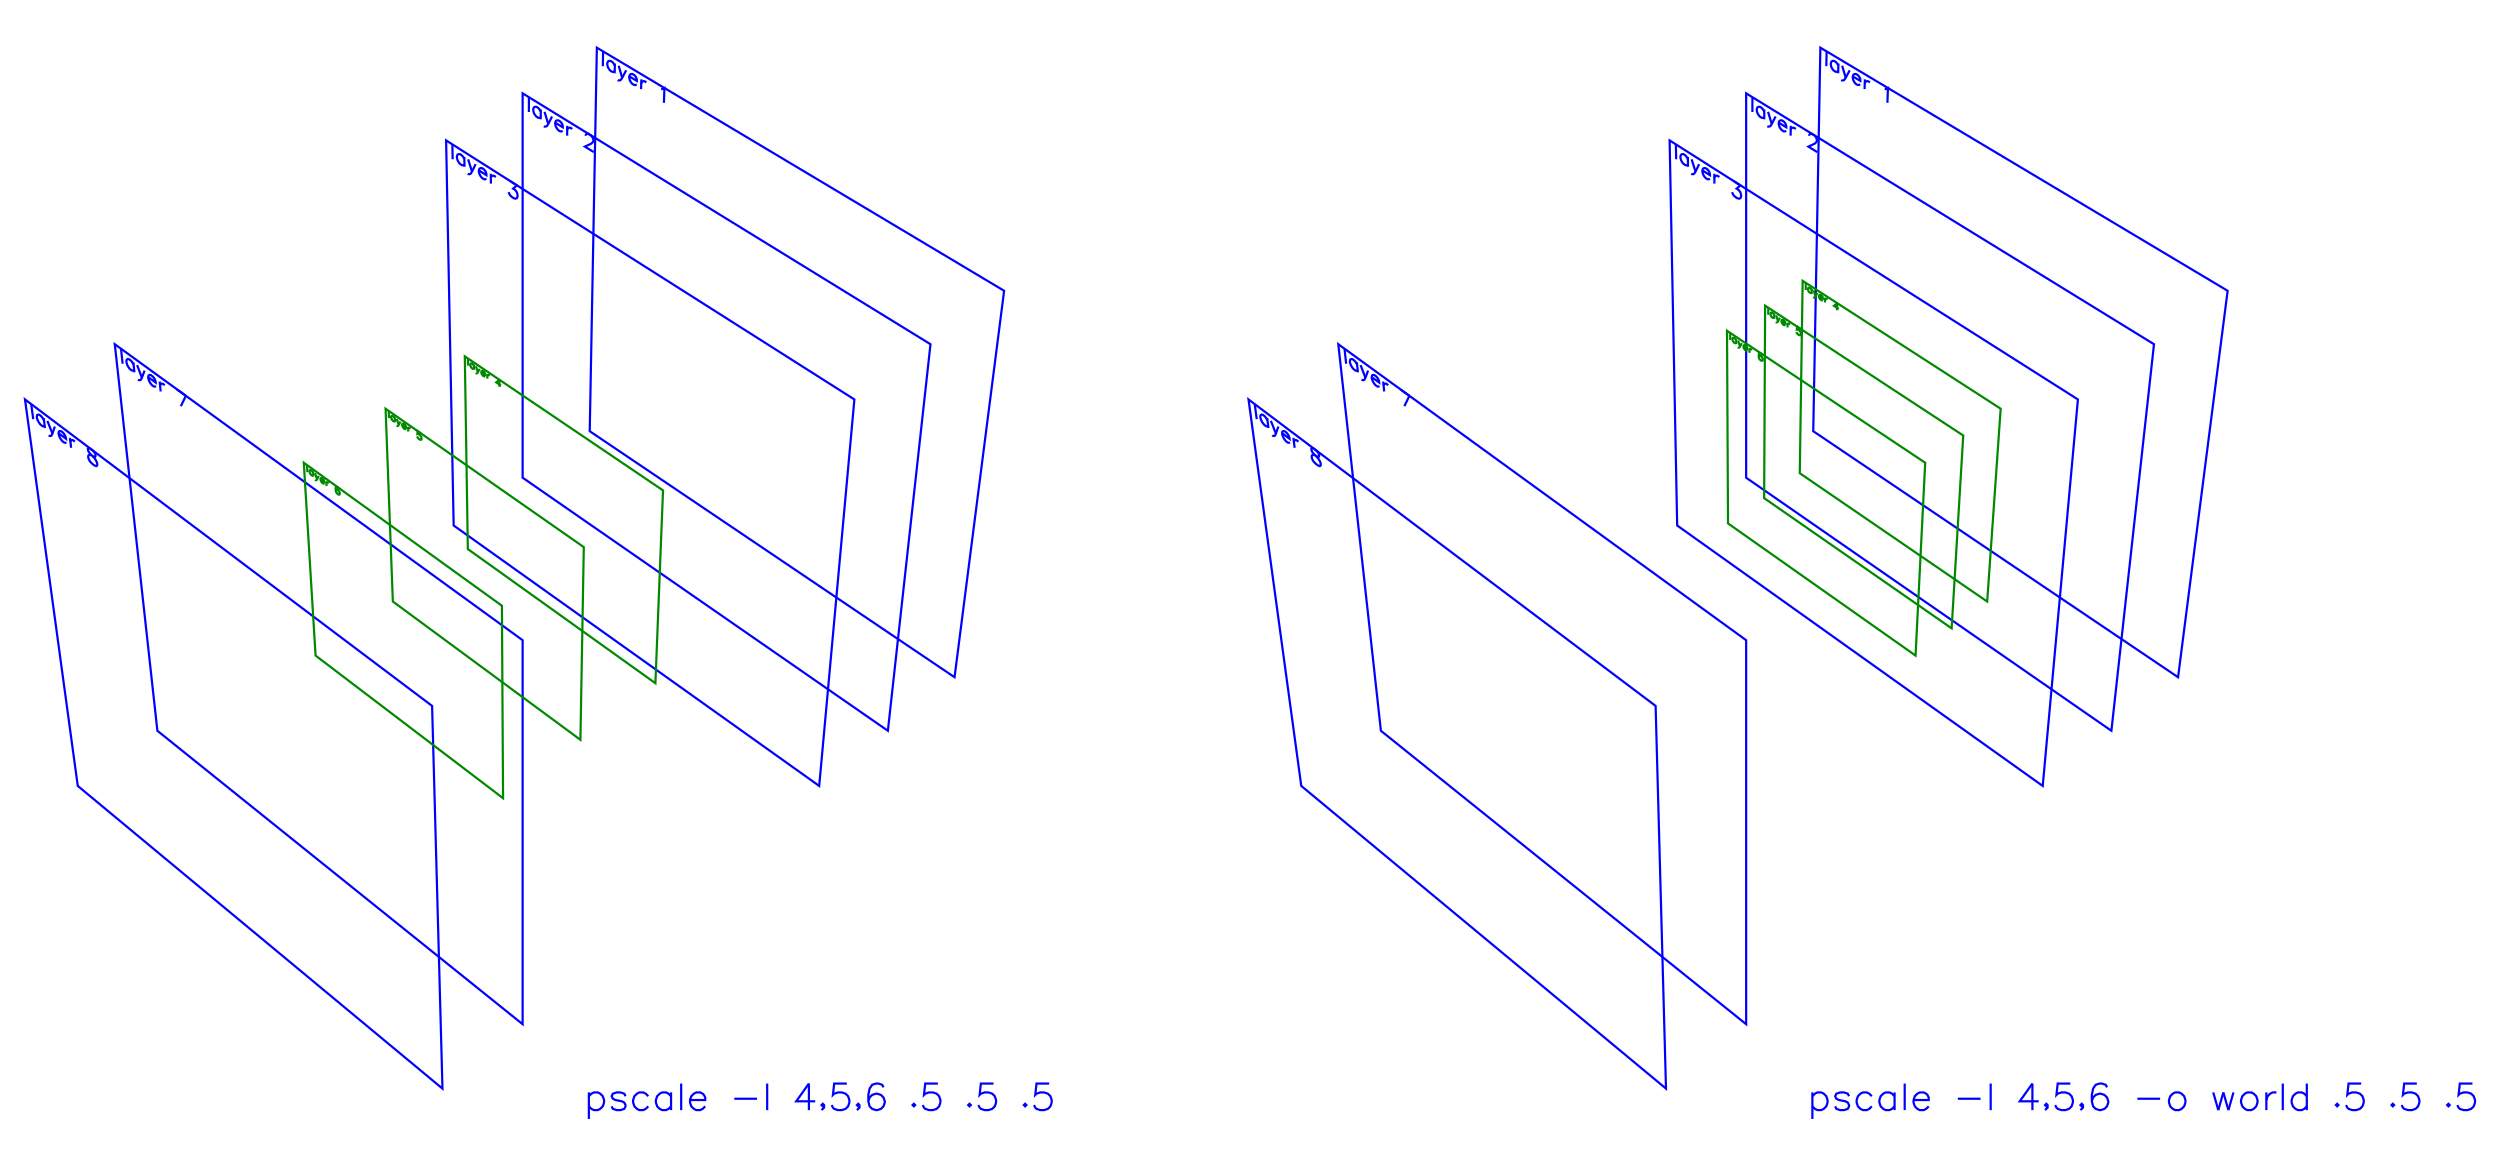 <svg xmlns="http://www.w3.org/2000/svg" xmlns:cc="http://creativecommons.org/ns" xmlns:ev="http://www.w3.org/2001/xml-events" xmlns:rdf="http://www.w3.org/1999/02/22-rdf-syntax-ns" xmlns:xlink="http://www.w3.org/1999/xlink" width="30cm" height="14cm" baseProfile="tiny" version="1.2" viewBox="0 0 1133.858 529.134"><g id="layer9" fill="none" stroke="#00f" style="display:inline"><polygon points="270.701 21.632 267.47 195.579 432.929 307.149 455.41 131.889"/><line x1="273.542" x2="273.408" y1="23.358" y2="30.017"/><line x1="278.885" x2="278.782" y1="28.804" y2="33.241"/><polyline points="278.862 29.757 278.309 28.782 277.748 28.125 276.897 27.616 276.323 27.594 275.742 27.89 275.439 28.672 275.425 29.305 275.688 30.424 276.24 31.396 276.799 32.051 277.648 32.561 278.222 32.585 278.804 32.292"/><line x1="280.591" x2="282.189" y1="29.825" y2="35.285"/><polyline points="284.012 31.87 282.189 35.285 281.589 36.208 281.005 36.498 280.43 36.472 280.147 36.302"/><polyline points="285.389 34.63 288.82 36.684 288.839 36.049 288.57 35.242 288.293 34.753 287.729 34.093 286.87 33.579 286.289 33.555 285.7 33.848 285.389 34.63 285.372 35.264 285.632 36.385 286.185 37.361 286.747 38.019 287.604 38.533 288.184 38.56 288.775 38.269"/><line x1="290.884" x2="290.751" y1="35.979" y2="40.421"/><polyline points="290.827 37.886 291.142 37.105 291.736 36.813 292.321 36.838 293.184 37.354"/><polyline points="299.855 40.368 300.446 40.395 301.35 39.958 301.11 46.636"/><polygon points="237.037 42.339 237.037 216.665 402.692 331.441 422.016 156.124"/><line x1="239.88" x2="239.869" y1="44.118" y2="50.8"/><line x1="245.265" x2="245.244" y1="49.671" y2="54.123"/><polyline points="245.261 50.627 244.695 49.639 244.128 48.971 243.277 48.446 242.708 48.415 242.139 48.702 241.853 49.482 241.852 50.118 242.132 51.246 242.696 52.23 243.261 52.897 244.111 53.422 244.679 53.455 245.249 53.171"/><line x1="246.972" x2="248.653" y1="50.723" y2="56.23"/><polyline points="250.394 52.831 248.653 56.23 248.076 57.146 247.504 57.428 246.935 57.394 246.651 57.218"/><polyline points="251.807 55.623 255.24 57.742 255.247 57.105 254.966 56.29 254.683 55.795 254.113 55.123 253.254 54.593 252.678 54.559 252.101 54.844 251.807 55.623 251.802 56.26 252.079 57.39 252.645 58.378 253.213 59.048 254.07 59.578 254.645 59.614 255.224 59.332"/><line x1="257.269" x2="257.219" y1="57.067" y2="61.524"/><polyline points="257.248 58.98 257.546 58.201 258.128 57.918 258.707 57.953 259.57 58.485"/><polyline points="265.643 61.581 265.648 61.261 265.949 60.8 266.244 60.658 266.829 60.695 267.99 61.409 268.565 62.087 268.85 62.586 269.129 63.405 269.118 64.044 268.816 64.504 268.219 65.104 265.272 66.502 269.321 69.005"/><polygon points="202.332 63.687 205.755 238.339 371.548 356.461 387.503 181.171"/><line x1="205.174" x2="205.295" y1="65.52" y2="72.225"/><line x1="210.602" x2="210.669" y1="71.185" y2="75.651"/><polyline points="210.617 72.144 210.039 71.144 209.466 70.463 208.614 69.922 208.052 69.881 207.496 70.159 207.229 70.937 207.24 71.575 207.539 72.711 208.115 73.708 208.686 74.387 209.536 74.929 210.098 74.972 210.655 74.696"/><line x1="212.309" x2="214.077" y1="72.27" y2="77.824"/><polyline points="215.731 74.444 214.077 77.824 213.526 78.734 212.966 79.007 212.403 78.962 212.12 78.781"/><polyline points="217.181 77.27 220.614 79.455 220.608 78.816 220.316 77.994 220.026 77.492 219.45 76.807 218.59 76.261 218.022 76.217 217.457 76.493 217.181 77.27 217.189 77.909 217.485 79.047 218.063 80.048 218.637 80.731 219.494 81.277 220.063 81.323 220.629 81.05"/><line x1="222.606" x2="222.643" y1="78.813" y2="83.284"/><polyline points="222.622 80.732 222.901 79.956 223.471 79.681 224.044 79.727 224.907 80.275"/><polyline points="231.253 82.067 234.447 84.093 232.71 85.554 233.58 86.107 234.161 86.796 234.452 87.301 234.743 88.445 234.744 89.085 234.455 89.858 233.877 90.127 233.009 89.893 232.142 89.34 231.274 88.468 230.984 87.965 230.693 87.143"/><polygon points="52.058 156.124 71.382 331.441 237.037 464.526 237.037 290.368"/><line x1="54.885" x2="55.621" y1="158.203" y2="164.975"/><line x1="60.485" x2="60.962" y1="164.358" y2="168.868"/><polyline points="60.588 165.327 59.955 164.27 59.356 163.537 58.509 162.922 57.98 162.835 57.486 163.071 57.309 163.833 57.378 164.478 57.763 165.648 58.394 166.7 58.991 167.431 59.835 168.047 60.364 168.136 60.86 167.903"/><line x1="62.182" x2="64.35" y1="165.591" y2="171.337"/><polyline points="65.584 168.063 64.35 171.337 63.918 172.209 63.42 172.438 62.89 172.347 62.608 172.141"/><polyline points="67.202 171.032 70.616 173.516 70.551 172.871 70.201 172.018 69.884 171.488 69.281 170.751 68.427 170.13 67.89 170.039 67.387 170.271 67.202 171.032 67.268 171.676 67.65 172.849 68.283 173.906 68.884 174.641 69.736 175.262 70.273 175.355 70.777 175.126"/><line x1="72.421" x2="72.868" y1="173.032" y2="177.544"/><polyline points="72.612 174.969 72.802 174.209 73.31 173.979 73.851 174.071 74.71 174.696"/><line x1="84.285" x2="82.031" y1="179.541" y2="184.222"/><line x1="80.24" x2="84.285" y1="176.605" y2="179.541"/><polygon points="11.339 181.171 35.271 356.461 200.684 493.732 195.977 320.166"/><line x1="14.157" x2="15.073" y1="183.32" y2="190.102"/><line x1="19.8" x2="20.396" y1="189.61" y2="194.126"/><polyline points="19.928 190.58 19.28 189.509 18.674 188.762 17.831 188.126 17.312 188.025 16.837 188.248 16.686 189.005 16.772 189.65 17.182 190.828 17.828 191.896 18.432 192.641 19.273 193.277 19.792 193.38 20.269 193.161"/><line x1="21.491" x2="23.773" y1="190.885" y2="196.679"/><polyline points="24.882 193.441 23.773 196.679 23.378 197.538 22.899 197.755 22.378 197.65 22.098 197.437"/><polyline points="26.547 196.448 29.951 199.016 29.869 198.37 29.503 197.51 29.178 196.972 28.569 196.22 27.717 195.578 27.191 195.474 26.706 195.692 26.547 196.448 26.631 197.093 27.038 198.274 27.686 199.345 28.294 200.095 29.143 200.737 29.669 200.844 30.155 200.629"/><line x1="31.698" x2="32.265" y1="198.579" y2="203.097"/><polyline points="31.942 200.518 32.105 199.764 32.594 199.548 33.124 199.654 33.98 200.3"/><polygon points="40.872 203.432 40.048 203.106 39.839 203.538 39.917 204.186 40.283 205.051 40.897 205.808 42.086 206.998 42.988 207.973 43.641 209.054 44.006 209.917 44.121 210.885 43.91 211.312 43.66 211.417 42.837 211.087 41.689 210.219 40.79 209.247 40.464 208.708 40.099 207.847 39.982 206.88 40.191 206.451 40.687 206.238 41.511 206.565 42.623 207.109 43.16 207.22 43.372 206.789 43.294 206.141 42.929 205.275 42.025 204.299"/><line x1="267.077" x2="267.077" y1="495.458" y2="507.502"/><polyline points="267.077 497.179 268.224 496.032 269.371 495.458 271.092 495.458 272.239 496.032 273.386 497.179 273.959 498.899 273.959 500.046 273.386 501.767 272.239 502.914 271.092 503.488 269.371 503.488 268.224 502.914 267.077 501.767"/><polyline points="283.709 497.179 283.136 496.032 281.415 495.458 279.695 495.458 277.974 496.032 277.401 497.179 277.974 498.326 279.121 498.899 281.989 499.473 283.136 500.046 283.709 501.193 283.709 501.767 283.136 502.914 281.415 503.488 279.695 503.488 277.974 502.914 277.401 501.767"/><polyline points="294.033 497.179 292.886 496.032 291.739 495.458 290.018 495.458 288.871 496.032 287.724 497.179 287.15 498.899 287.15 500.046 287.724 501.767 288.871 502.914 290.018 503.488 291.739 503.488 292.886 502.914 294.033 501.767"/><line x1="304.356" x2="304.356" y1="495.458" y2="503.488"/><polyline points="304.356 497.179 303.209 496.032 302.062 495.458 300.341 495.458 299.194 496.032 298.047 497.179 297.474 498.899 297.474 500.046 298.047 501.767 299.194 502.914 300.341 503.488 302.062 503.488 303.209 502.914 304.356 501.767"/><line x1="308.944" x2="308.944" y1="491.444" y2="503.488"/><polyline points="312.959 498.899 319.841 498.899 319.841 497.752 319.268 496.605 318.694 496.032 317.547 495.458 315.827 495.458 314.679 496.032 313.532 497.179 312.959 498.899 312.959 500.046 313.532 501.767 314.679 502.914 315.827 503.488 317.547 503.488 318.694 502.914 319.841 501.767"/><line x1="333.032" x2="343.356" y1="498.326" y2="498.326"/><line x1="347.944" x2="347.944" y1="491.444" y2="503.488"/><polyline points="366.87 491.444 361.135 499.473 369.738 499.473"/><line x1="366.87" x2="366.87" y1="491.444" y2="503.488"/><polyline points="373.752 501.193 373.179 501.767 372.605 501.193 373.179 500.62 373.752 501.193 373.752 502.341 372.605 503.488"/><polyline points="384.076 491.444 378.34 491.444 377.767 496.605 378.34 496.032 380.061 495.458 381.782 495.458 383.502 496.032 384.649 497.179 385.223 498.899 385.223 500.046 384.649 501.767 383.502 502.914 381.782 503.488 380.061 503.488 378.34 502.914 377.767 502.341 377.193 501.193"/><polyline points="389.811 501.193 389.237 501.767 388.664 501.193 389.237 500.62 389.811 501.193 389.811 502.341 388.664 503.488"/><polyline points="400.708 493.164 400.134 492.017 398.414 491.444 397.267 491.444 395.546 492.017 394.399 493.738 393.825 496.605 393.825 499.473 394.399 501.767 395.546 502.914 397.267 503.488 397.84 503.488 399.561 502.914 400.708 501.767 401.281 500.046 401.281 499.473 400.708 497.752 399.561 496.605 397.84 496.032 397.267 496.032 395.546 496.605 394.399 497.752 393.825 499.473"/><polygon points="414.472 500.62 413.899 501.193 414.472 501.767 415.046 501.193"/><polyline points="425.369 491.444 419.634 491.444 419.06 496.605 419.634 496.032 421.355 495.458 423.075 495.458 424.796 496.032 425.943 497.179 426.516 498.899 426.516 500.046 425.943 501.767 424.796 502.914 423.075 503.488 421.355 503.488 419.634 502.914 419.06 502.341 418.487 501.193"/><polygon points="439.707 500.62 439.134 501.193 439.707 501.767 440.281 501.193"/><polyline points="450.604 491.444 444.869 491.444 444.296 496.605 444.869 496.032 446.59 495.458 448.31 495.458 450.031 496.032 451.178 497.179 451.751 498.899 451.751 500.046 451.178 501.767 450.031 502.914 448.31 503.488 446.59 503.488 444.869 502.914 444.296 502.341 443.722 501.193"/><polygon points="464.942 500.62 464.369 501.193 464.942 501.767 465.516 501.193"/><polyline points="475.839 491.444 470.104 491.444 469.531 496.605 470.104 496.032 471.825 495.458 473.545 495.458 475.266 496.032 476.413 497.179 476.986 498.899 476.986 500.046 476.413 501.767 475.266 502.914 473.545 503.488 471.825 503.488 470.104 502.914 469.531 502.341 468.957 501.193"/><polygon points="825.618 21.632 822.387 195.579 987.845 307.149 1010.326 131.889"/><line x1="828.459" x2="828.325" y1="23.358" y2="30.017"/><line x1="833.801" x2="833.698" y1="28.804" y2="33.241"/><polyline points="833.779 29.757 833.226 28.782 832.665 28.125 831.814 27.616 831.24 27.594 830.659 27.89 830.356 28.672 830.342 29.305 830.605 30.424 831.157 31.396 831.716 32.051 832.565 32.561 833.139 32.585 833.721 32.292"/><line x1="835.508" x2="837.106" y1="29.825" y2="35.285"/><polyline points="838.928 31.87 837.106 35.285 836.506 36.208 835.922 36.498 835.347 36.472 835.064 36.302"/><polyline points="840.306 34.63 843.737 36.684 843.755 36.049 843.487 35.242 843.21 34.753 842.646 34.093 841.787 33.579 841.206 33.555 840.617 33.848 840.306 34.63 840.289 35.264 840.548 36.385 841.102 37.361 841.664 38.019 842.521 38.533 843.101 38.56 843.691 38.269"/><line x1="845.801" x2="845.668" y1="35.979" y2="40.421"/><polyline points="845.744 37.886 846.059 37.105 846.653 36.813 847.237 36.838 848.101 37.354"/><polyline points="854.772 40.368 855.362 40.395 856.266 39.958 856.027 46.636"/><polygon points="791.954 42.339 791.954 216.665 957.609 331.441 976.933 156.124"/><line x1="794.797" x2="794.786" y1="44.118" y2="50.8"/><line x1="800.182" x2="800.161" y1="49.671" y2="54.123"/><polyline points="800.178 50.627 799.612 49.639 799.045 48.971 798.194 48.446 797.625 48.415 797.056 48.702 796.77 49.482 796.769 50.118 797.049 51.246 797.613 52.23 798.178 52.897 799.028 53.422 799.596 53.455 800.166 53.171"/><line x1="801.889" x2="803.57" y1="50.723" y2="56.23"/><polyline points="805.311 52.831 803.57 56.23 802.993 57.146 802.421 57.428 801.852 57.394 801.568 57.218"/><polyline points="806.724 55.623 810.157 57.742 810.163 57.105 809.883 56.29 809.6 55.795 809.03 55.123 808.17 54.593 807.595 54.559 807.018 54.844 806.724 55.623 806.719 56.26 806.996 57.39 807.562 58.378 808.13 59.048 808.987 59.578 809.562 59.614 810.141 59.332"/><line x1="812.186" x2="812.135" y1="57.067" y2="61.524"/><polyline points="812.164 58.98 812.462 58.201 813.045 57.918 813.624 57.953 814.487 58.485"/><polyline points="820.56 61.581 820.565 61.261 820.865 60.8 821.16 60.658 821.746 60.695 822.907 61.409 823.482 62.087 823.767 62.586 824.046 63.405 824.034 64.044 823.733 64.504 823.135 65.104 820.189 66.502 824.237 69.005"/><polygon points="757.248 63.687 760.672 238.339 926.465 356.461 942.42 181.171"/><line x1="760.091" x2="760.212" y1="65.52" y2="72.225"/><line x1="765.519" x2="765.586" y1="71.185" y2="75.651"/><polyline points="765.534 72.144 764.956 71.144 764.383 70.463 763.531 69.922 762.969 69.881 762.413 70.159 762.146 70.937 762.157 71.575 762.456 72.711 763.032 73.708 763.603 74.387 764.453 74.929 765.014 74.972 765.572 74.696"/><line x1="767.226" x2="768.994" y1="72.27" y2="77.824"/><polyline points="770.648 74.444 768.994 77.824 768.442 78.734 767.883 79.007 767.32 78.962 767.037 78.781"/><polyline points="772.098 77.27 775.531 79.455 775.525 78.816 775.233 77.994 774.943 77.492 774.367 76.807 773.507 76.261 772.938 76.217 772.373 76.493 772.098 77.27 772.106 77.909 772.402 79.047 772.98 80.048 773.554 80.731 774.411 81.277 774.98 81.323 775.546 81.05"/><line x1="777.523" x2="777.56" y1="78.813" y2="83.284"/><polyline points="777.539 80.732 777.818 79.956 778.388 79.681 778.961 79.727 779.824 80.275"/><polyline points="786.17 82.067 789.364 84.093 787.627 85.554 788.497 86.107 789.078 86.796 789.368 87.301 789.66 88.445 789.661 89.085 789.372 89.858 788.794 90.127 787.926 89.893 787.059 89.34 786.191 88.468 785.901 87.965 785.61 87.143"/><polygon points="606.975 156.124 626.299 331.441 791.954 464.526 791.954 290.368"/><line x1="609.802" x2="610.538" y1="158.203" y2="164.975"/><line x1="615.402" x2="615.879" y1="164.358" y2="168.868"/><polyline points="615.505 165.327 614.871 164.27 614.273 163.537 613.426 162.922 612.897 162.835 612.403 163.071 612.225 163.833 612.295 164.478 612.68 165.648 613.311 166.7 613.908 167.431 614.752 168.047 615.281 168.136 615.777 167.903"/><line x1="617.099" x2="619.266" y1="165.591" y2="171.337"/><polyline points="620.5 168.063 619.266 171.337 618.835 172.209 618.337 172.438 617.807 172.347 617.525 172.141"/><polyline points="622.119 171.032 625.533 173.516 625.468 172.871 625.118 172.018 624.801 171.488 624.198 170.751 623.344 170.13 622.807 170.039 622.304 170.271 622.119 171.032 622.184 171.676 622.567 172.849 623.2 173.906 623.801 174.641 624.653 175.262 625.189 175.355 625.694 175.126"/><line x1="627.337" x2="627.784" y1="173.032" y2="177.544"/><polyline points="627.529 174.969 627.719 174.209 628.227 173.979 628.767 174.071 629.626 174.696"/><line x1="639.202" x2="636.948" y1="179.541" y2="184.222"/><line x1="635.157" x2="639.202" y1="176.605" y2="179.541"/><polygon points="566.255 181.171 590.188 356.461 755.601 493.732 750.894 320.166"/><line x1="569.074" x2="569.989" y1="183.32" y2="190.102"/><line x1="574.717" x2="575.313" y1="189.61" y2="194.126"/><polyline points="574.845 190.58 574.197 189.509 573.591 188.762 572.747 188.126 572.229 188.025 571.753 188.248 571.602 189.005 571.689 189.65 572.098 190.828 572.745 191.896 573.349 192.641 574.19 193.277 574.709 193.38 575.186 193.161"/><line x1="576.408" x2="578.69" y1="190.885" y2="196.679"/><polyline points="579.799 193.441 578.69 196.679 578.294 197.538 577.816 197.755 577.295 197.65 577.014 197.437"/><polyline points="581.464 196.448 584.868 199.016 584.786 198.37 584.42 197.51 584.095 196.972 583.485 196.22 582.633 195.578 582.107 195.474 581.623 195.692 581.464 196.448 581.547 197.093 581.955 198.274 582.603 199.345 583.21 200.095 584.06 200.737 584.586 200.844 585.072 200.629"/><line x1="586.615" x2="587.182" y1="198.579" y2="203.097"/><polyline points="586.858 200.518 587.022 199.764 587.511 199.548 588.041 199.654 588.897 200.3"/><polygon points="595.789 203.432 594.965 203.106 594.756 203.538 594.834 204.186 595.2 205.051 595.813 205.808 597.003 206.998 597.905 207.973 598.558 209.054 598.923 209.917 599.038 210.885 598.827 211.312 598.577 211.417 597.754 211.087 596.606 210.219 595.706 209.247 595.381 208.708 595.016 207.847 594.899 206.88 595.108 206.451 595.604 206.238 596.427 206.565 597.54 207.109 598.077 207.22 598.288 206.789 598.211 206.141 597.846 205.275 596.942 204.299"/><line x1="821.994" x2="821.994" y1="495.458" y2="507.502"/><polyline points="821.994 497.179 823.141 496.032 824.288 495.458 826.009 495.458 827.156 496.032 828.303 497.179 828.876 498.899 828.876 500.046 828.303 501.767 827.156 502.914 826.009 503.488 824.288 503.488 823.141 502.914 821.994 501.767"/><polyline points="838.626 497.179 838.053 496.032 836.332 495.458 834.611 495.458 832.891 496.032 832.317 497.179 832.891 498.326 834.038 498.899 836.905 499.473 838.053 500.046 838.626 501.193 838.626 501.767 838.053 502.914 836.332 503.488 834.611 503.488 832.891 502.914 832.317 501.767"/><polyline points="848.949 497.179 847.802 496.032 846.655 495.458 844.935 495.458 843.788 496.032 842.641 497.179 842.067 498.899 842.067 500.046 842.641 501.767 843.788 502.914 844.935 503.488 846.655 503.488 847.802 502.914 848.949 501.767"/><line x1="859.273" x2="859.273" y1="495.458" y2="503.488"/><polyline points="859.273 497.179 858.126 496.032 856.979 495.458 855.258 495.458 854.111 496.032 852.964 497.179 852.391 498.899 852.391 500.046 852.964 501.767 854.111 502.914 855.258 503.488 856.979 503.488 858.126 502.914 859.273 501.767"/><line x1="863.861" x2="863.861" y1="491.444" y2="503.488"/><polyline points="867.876 498.899 874.758 498.899 874.758 497.752 874.184 496.605 873.611 496.032 872.464 495.458 870.743 495.458 869.596 496.032 868.449 497.179 867.876 498.899 867.876 500.046 868.449 501.767 869.596 502.914 870.743 503.488 872.464 503.488 873.611 502.914 874.758 501.767"/><line x1="887.949" x2="898.272" y1="498.326" y2="498.326"/><line x1="902.861" x2="902.861" y1="491.444" y2="503.488"/><polyline points="921.787 491.444 916.052 499.473 924.654 499.473"/><line x1="921.787" x2="921.787" y1="491.444" y2="503.488"/><polyline points="928.669 501.193 928.096 501.767 927.522 501.193 928.096 500.62 928.669 501.193 928.669 502.341 927.522 503.488"/><polyline points="938.992 491.444 933.257 491.444 932.684 496.605 933.257 496.032 934.978 495.458 936.698 495.458 938.419 496.032 939.566 497.179 940.139 498.899 940.139 500.046 939.566 501.767 938.419 502.914 936.698 503.488 934.978 503.488 933.257 502.914 932.684 502.341 932.11 501.193"/><polyline points="944.728 501.193 944.154 501.767 943.581 501.193 944.154 500.62 944.728 501.193 944.728 502.341 943.581 503.488"/><polyline points="955.625 493.164 955.051 492.017 953.331 491.444 952.183 491.444 950.463 492.017 949.316 493.738 948.742 496.605 948.742 499.473 949.316 501.767 950.463 502.914 952.183 503.488 952.757 503.488 954.478 502.914 955.625 501.767 956.198 500.046 956.198 499.473 955.625 497.752 954.478 496.605 952.757 496.032 952.183 496.032 950.463 496.605 949.316 497.752 948.742 499.473"/><line x1="969.389" x2="979.713" y1="498.326" y2="498.326"/><polygon points="986.595 495.458 985.448 496.032 984.301 497.179 983.727 498.899 983.727 500.046 984.301 501.767 985.448 502.914 986.595 503.488 988.315 503.488 989.462 502.914 990.61 501.767 991.183 500.046 991.183 498.899 990.61 497.179 989.462 496.032 988.315 495.458"/><line x1="1003.801" x2="1006.095" y1="495.458" y2="503.488"/><line x1="1008.389" x2="1006.095" y1="495.458" y2="503.488"/><line x1="1008.389" x2="1010.683" y1="495.458" y2="503.488"/><line x1="1012.977" x2="1010.683" y1="495.458" y2="503.488"/><polygon points="1019.286 495.458 1018.139 496.032 1016.992 497.179 1016.418 498.899 1016.418 500.046 1016.992 501.767 1018.139 502.914 1019.286 503.488 1021.006 503.488 1022.153 502.914 1023.3 501.767 1023.874 500.046 1023.874 498.899 1023.3 497.179 1022.153 496.032 1021.006 495.458"/><line x1="1027.889" x2="1027.889" y1="495.458" y2="503.488"/><polyline points="1027.889 498.899 1028.462 497.179 1029.609 496.032 1030.756 495.458 1032.477 495.458"/><line x1="1035.344" x2="1035.344" y1="491.444" y2="503.488"/><line x1="1046.241" x2="1046.241" y1="491.444" y2="503.488"/><polyline points="1046.241 497.179 1045.094 496.032 1043.947 495.458 1042.226 495.458 1041.08 496.032 1039.932 497.179 1039.359 498.899 1039.359 500.046 1039.932 501.767 1041.08 502.914 1042.226 503.488 1043.947 503.488 1045.094 502.914 1046.241 501.767"/><polygon points="1060.006 500.62 1059.432 501.193 1060.006 501.767 1060.579 501.193"/><polyline points="1070.903 491.444 1065.167 491.444 1064.594 496.605 1065.167 496.032 1066.888 495.458 1068.609 495.458 1070.329 496.032 1071.476 497.179 1072.05 498.899 1072.05 500.046 1071.476 501.767 1070.329 502.914 1068.609 503.488 1066.888 503.488 1065.167 502.914 1064.594 502.341 1064.02 501.193"/><polygon points="1085.241 500.62 1084.667 501.193 1085.241 501.767 1085.814 501.193"/><polyline points="1096.138 491.444 1090.402 491.444 1089.829 496.605 1090.402 496.032 1092.123 495.458 1093.844 495.458 1095.564 496.032 1096.711 497.179 1097.285 498.899 1097.285 500.046 1096.711 501.767 1095.564 502.914 1093.844 503.488 1092.123 503.488 1090.402 502.914 1089.829 502.341 1089.255 501.193"/><polygon points="1110.476 500.62 1109.902 501.193 1110.476 501.767 1111.049 501.193"/><polyline points="1121.373 491.444 1115.637 491.444 1115.064 496.605 1115.637 496.032 1117.358 495.458 1119.079 495.458 1120.799 496.032 1121.946 497.179 1122.52 498.899 1122.52 500.046 1121.946 501.767 1120.799 502.914 1119.079 503.488 1117.358 503.488 1115.637 502.914 1115.064 502.341 1114.49 501.193"/></g><g id="layer10" fill="none" stroke="#080" style="display:inline"><polygon points="210.812 161.636 212.182 249.03 297.256 309.876 300.711 222.428"/><line x1="212.249" x2="212.296" y1="162.622" y2="165.818"/><line x1="214.984" x2="215.012" y1="165.529" y2="167.659"/><polyline points="214.99 165.986 214.7 165.487 214.411 165.141 213.981 164.851 213.697 164.809 213.415 164.92 213.279 165.28 213.283 165.584 213.433 166.137 213.723 166.634 214.011 166.98 214.44 167.271 214.724 167.313 215.006 167.203"/><line x1="215.844" x2="216.731" y1="166.111" y2="168.823"/><polyline points="217.567 167.277 216.731 168.823 216.452 169.237 216.169 169.346 215.885 169.304 215.742 169.207"/><polyline points="218.296 168.676 220.021 169.845 220.018 169.54 219.87 169.138 219.725 168.888 219.436 168.541 219.004 168.249 218.718 168.207 218.434 168.317 218.296 168.676 218.299 168.981 218.448 169.534 218.738 170.033 219.027 170.379 219.458 170.672 219.744 170.714 220.029 170.605"/><line x1="221.019" x2="221.04" y1="169.613" y2="171.744"/><polyline points="221.028 170.527 221.168 170.168 221.453 170.058 221.74 170.101 222.173 170.394"/><polyline points="226.502 172.26 225.069 173.414 227.239 174.884"/><line x1="226.502" x2="226.522" y1="172.26" y2="175.458"/><polygon points="174.876 185.375 178.173 272.821 263.248 335.542 264.776 248.149"/><line x1="176.312" x2="176.43" y1="186.392" y2="189.593"/><line x1="179.07" x2="179.145" y1="189.359" y2="191.492"/><polyline points="179.086 189.817 178.789 189.312 178.497 188.959 178.068 188.659 177.787 188.612 177.512 188.717 177.386 189.074 177.397 189.379 177.556 189.935 177.853 190.44 178.144 190.792 178.573 191.092 178.853 191.14 179.129 191.035"/><line x1="179.929" x2="180.863" y1="189.96" y2="192.694"/><polyline points="181.651 191.163 180.863 192.694 180.597 193.102 180.321 193.205 180.04 193.157 179.897 193.057"/><polyline points="182.399 192.579 184.124 193.785 184.114 193.48 183.96 193.075 183.811 192.822 183.519 192.468 183.087 192.167 182.805 192.118 182.528 192.223 182.399 192.579 182.41 192.884 182.568 193.441 182.865 193.947 183.157 194.3 183.588 194.601 183.871 194.65 184.148 194.547"/><line x1="185.102" x2="185.169" y1="193.574" y2="195.707"/><polyline points="185.131 194.489 185.26 194.132 185.539 194.029 185.822 194.078 186.255 194.38"/><polyline points="190.848 196.542 189.4 195.531 189.295 196.803 189.435 196.752 189.865 196.903 190.299 197.206 190.737 197.662 191.036 198.169 191.193 198.728 191.202 199.032 191.07 199.388 190.789 199.49 190.36 199.339 189.926 199.036 189.489 198.58 189.34 198.327 189.186 197.922"/><polygon points="137.784 209.878 143.128 297.336 228.162 362.021 227.636 274.732"/><line x1="139.219" x2="139.411" y1="210.928" y2="214.131"/><line x1="141.998" x2="142.123" y1="213.958" y2="216.092"/><polyline points="142.025 214.416 141.721 213.904 141.426 213.545 140.997 213.235 140.72 213.181 140.452 213.28 140.337 213.634 140.355 213.939 140.525 214.5 140.829 215.011 141.123 215.369 141.552 215.679 141.828 215.733 142.096 215.635"/><line x1="142.856" x2="143.839" y1="214.578" y2="217.333"/><polyline points="144.576 215.82 143.839 217.333 143.588 217.735 143.32 217.833 143.042 217.778 142.9 217.674"/><polyline points="145.345 217.254 147.068 218.498 147.051 218.193 146.89 217.784 146.738 217.528 146.442 217.168 146.011 216.857 145.732 216.802 145.463 216.9 145.345 217.254 145.363 217.559 145.532 218.119 145.836 218.631 146.131 218.991 146.561 219.302 146.84 219.358 147.11 219.261"/><line x1="148.023" x2="148.141" y1="218.31" y2="220.445"/><polyline points="148.074 219.226 148.192 218.872 148.463 218.774 148.743 218.83 149.175 219.142"/><polyline points="153.907 221.971 153.746 221.561 153.304 221.095 153.015 220.886 152.589 220.726 152.324 220.975 152.22 221.635 152.26 222.397 152.436 223.111 152.741 223.625 153.182 224.09 153.326 224.195 153.751 224.356 154.025 224.26 154.146 223.907 154.138 223.755 153.97 223.193 153.665 222.678 153.223 222.213 153.079 222.108 152.653 221.948 152.38 222.044 152.26 222.397"/><polygon points="817.58 127.384 816.27 214.633 901.273 272.821 907.395 185.375"/><line x1="819.016" x2="818.965" y1="128.326" y2="131.513"/><line x1="821.718" x2="821.681" y1="131.147" y2="133.271"/><polyline points="821.71 131.602 821.429 131.113 821.145 130.776 820.716 130.499 820.427 130.466 820.135 130.584 819.985 130.947 819.98 131.251 820.115 131.798 820.396 132.286 820.68 132.623 821.109 132.9 821.398 132.934 821.689 132.816"/><line x1="822.578" x2="823.4" y1="131.702" y2="134.383"/><polyline points="824.301 132.815 823.4 134.383 823.102 134.803 822.81 134.921 822.521 134.887 822.378 134.794"/><polyline points="825.001 134.19 826.726 135.306 826.732 135.002 826.595 134.605 826.454 134.361 826.169 134.023 825.738 133.744 825.447 133.71 825.154 133.828 825.001 134.19 824.995 134.494 825.13 135.042 825.411 135.531 825.695 135.868 826.126 136.147 826.417 136.181 826.711 136.064"/><line x1="827.753" x2="827.708" y1="135.046" y2="137.171"/><polyline points="827.734 135.957 827.887 135.595 828.182 135.477 828.473 135.511 828.906 135.791"/><polyline points="833.266 137.527 831.769 138.72 833.938 140.123"/><line x1="833.266" x2="833.188" y1="137.527" y2="140.717"/><polygon points="800.561 138.626 800.118 225.932 885.154 284.986 890.415 197.529"/><line x1="801.998" x2="801.979" y1="139.582" y2="142.773"/><line x1="804.711" x2="804.695" y1="142.431" y2="144.557"/><polyline points="804.708 142.887 804.424 142.395 804.138 142.055 803.708 141.773 803.421 141.738 803.133 141.854 802.987 142.216 802.985 142.519 803.125 143.069 803.409 143.56 803.694 143.899 804.123 144.181 804.41 144.218 804.699 144.102"/><line x1="805.572" x2="806.414" y1="142.996" y2="145.687"/><polyline points="807.294 144.126 806.414 145.687 806.122 146.105 805.833 146.22 805.546 146.183 805.403 146.089"/><polyline points="808.004 145.509 809.729 146.641 809.732 146.338 809.591 145.939 809.449 145.693 809.163 145.352 808.731 145.069 808.442 145.032 808.152 145.147 808.004 145.509 808.001 145.813 808.14 146.362 808.424 146.855 808.71 147.195 809.141 147.478 809.43 147.515 809.721 147.401"/><line x1="810.747" x2="810.723" y1="146.391" y2="148.518"/><polyline points="810.737 147.303 810.886 146.941 811.177 146.826 811.467 146.863 811.9 147.147"/><polyline points="816.541 149.116 815.092 148.166 814.929 149.441 815.076 149.384 815.512 149.517 815.946 149.801 816.378 150.238 816.663 150.733 816.801 151.284 816.797 151.588 816.645 151.948 816.352 152.062 815.916 151.929 815.482 151.644 815.051 151.207 814.908 150.961 814.768 150.562"/><polygon points="783.28 150.042 783.73 237.396 868.789 297.336 873.161 209.878"/><line x1="784.716" x2="784.73" y1="151.013" y2="154.206"/><line x1="787.441" x2="787.447" y1="153.891" y2="156.019"/><polyline points="787.442 154.347 787.155 153.852 786.868 153.509 786.438 153.223 786.152 153.184 785.867 153.298 785.726 153.658 785.727 153.962 785.872 154.513 786.159 155.008 786.445 155.351 786.874 155.637 787.16 155.676 787.445 155.563"/><line x1="788.301" x2="789.166" y1="154.464" y2="157.166"/><polyline points="790.024 155.611 789.166 157.166 788.88 157.581 788.594 157.693 788.308 157.654 788.165 157.558"/><polyline points="790.743 157.003 792.468 158.153 792.468 157.849 792.324 157.449 792.181 157.201 791.893 156.857 791.461 156.569 791.174 156.53 790.886 156.642 790.743 157.003 790.743 157.307 790.887 157.858 791.174 158.354 791.462 158.697 791.893 158.985 792.18 159.025 792.468 158.913"/><line x1="793.477" x2="793.475" y1="157.912" y2="160.04"/><polyline points="793.476 158.825 793.62 158.464 793.909 158.352 794.197 158.392 794.63 158.68"/><polyline points="799.403 161.249 799.26 160.847 798.825 160.406 798.536 160.213 798.101 160.076 797.81 160.34 797.662 161.005 797.66 161.766 797.802 162.471 798.09 162.967 798.523 163.408 798.668 163.505 799.102 163.642 799.393 163.531 799.54 163.172 799.54 163.02 799.398 162.467 799.109 161.97 798.676 161.528 798.531 161.432 798.096 161.295 797.806 161.406 797.66 161.766"/></g></svg>